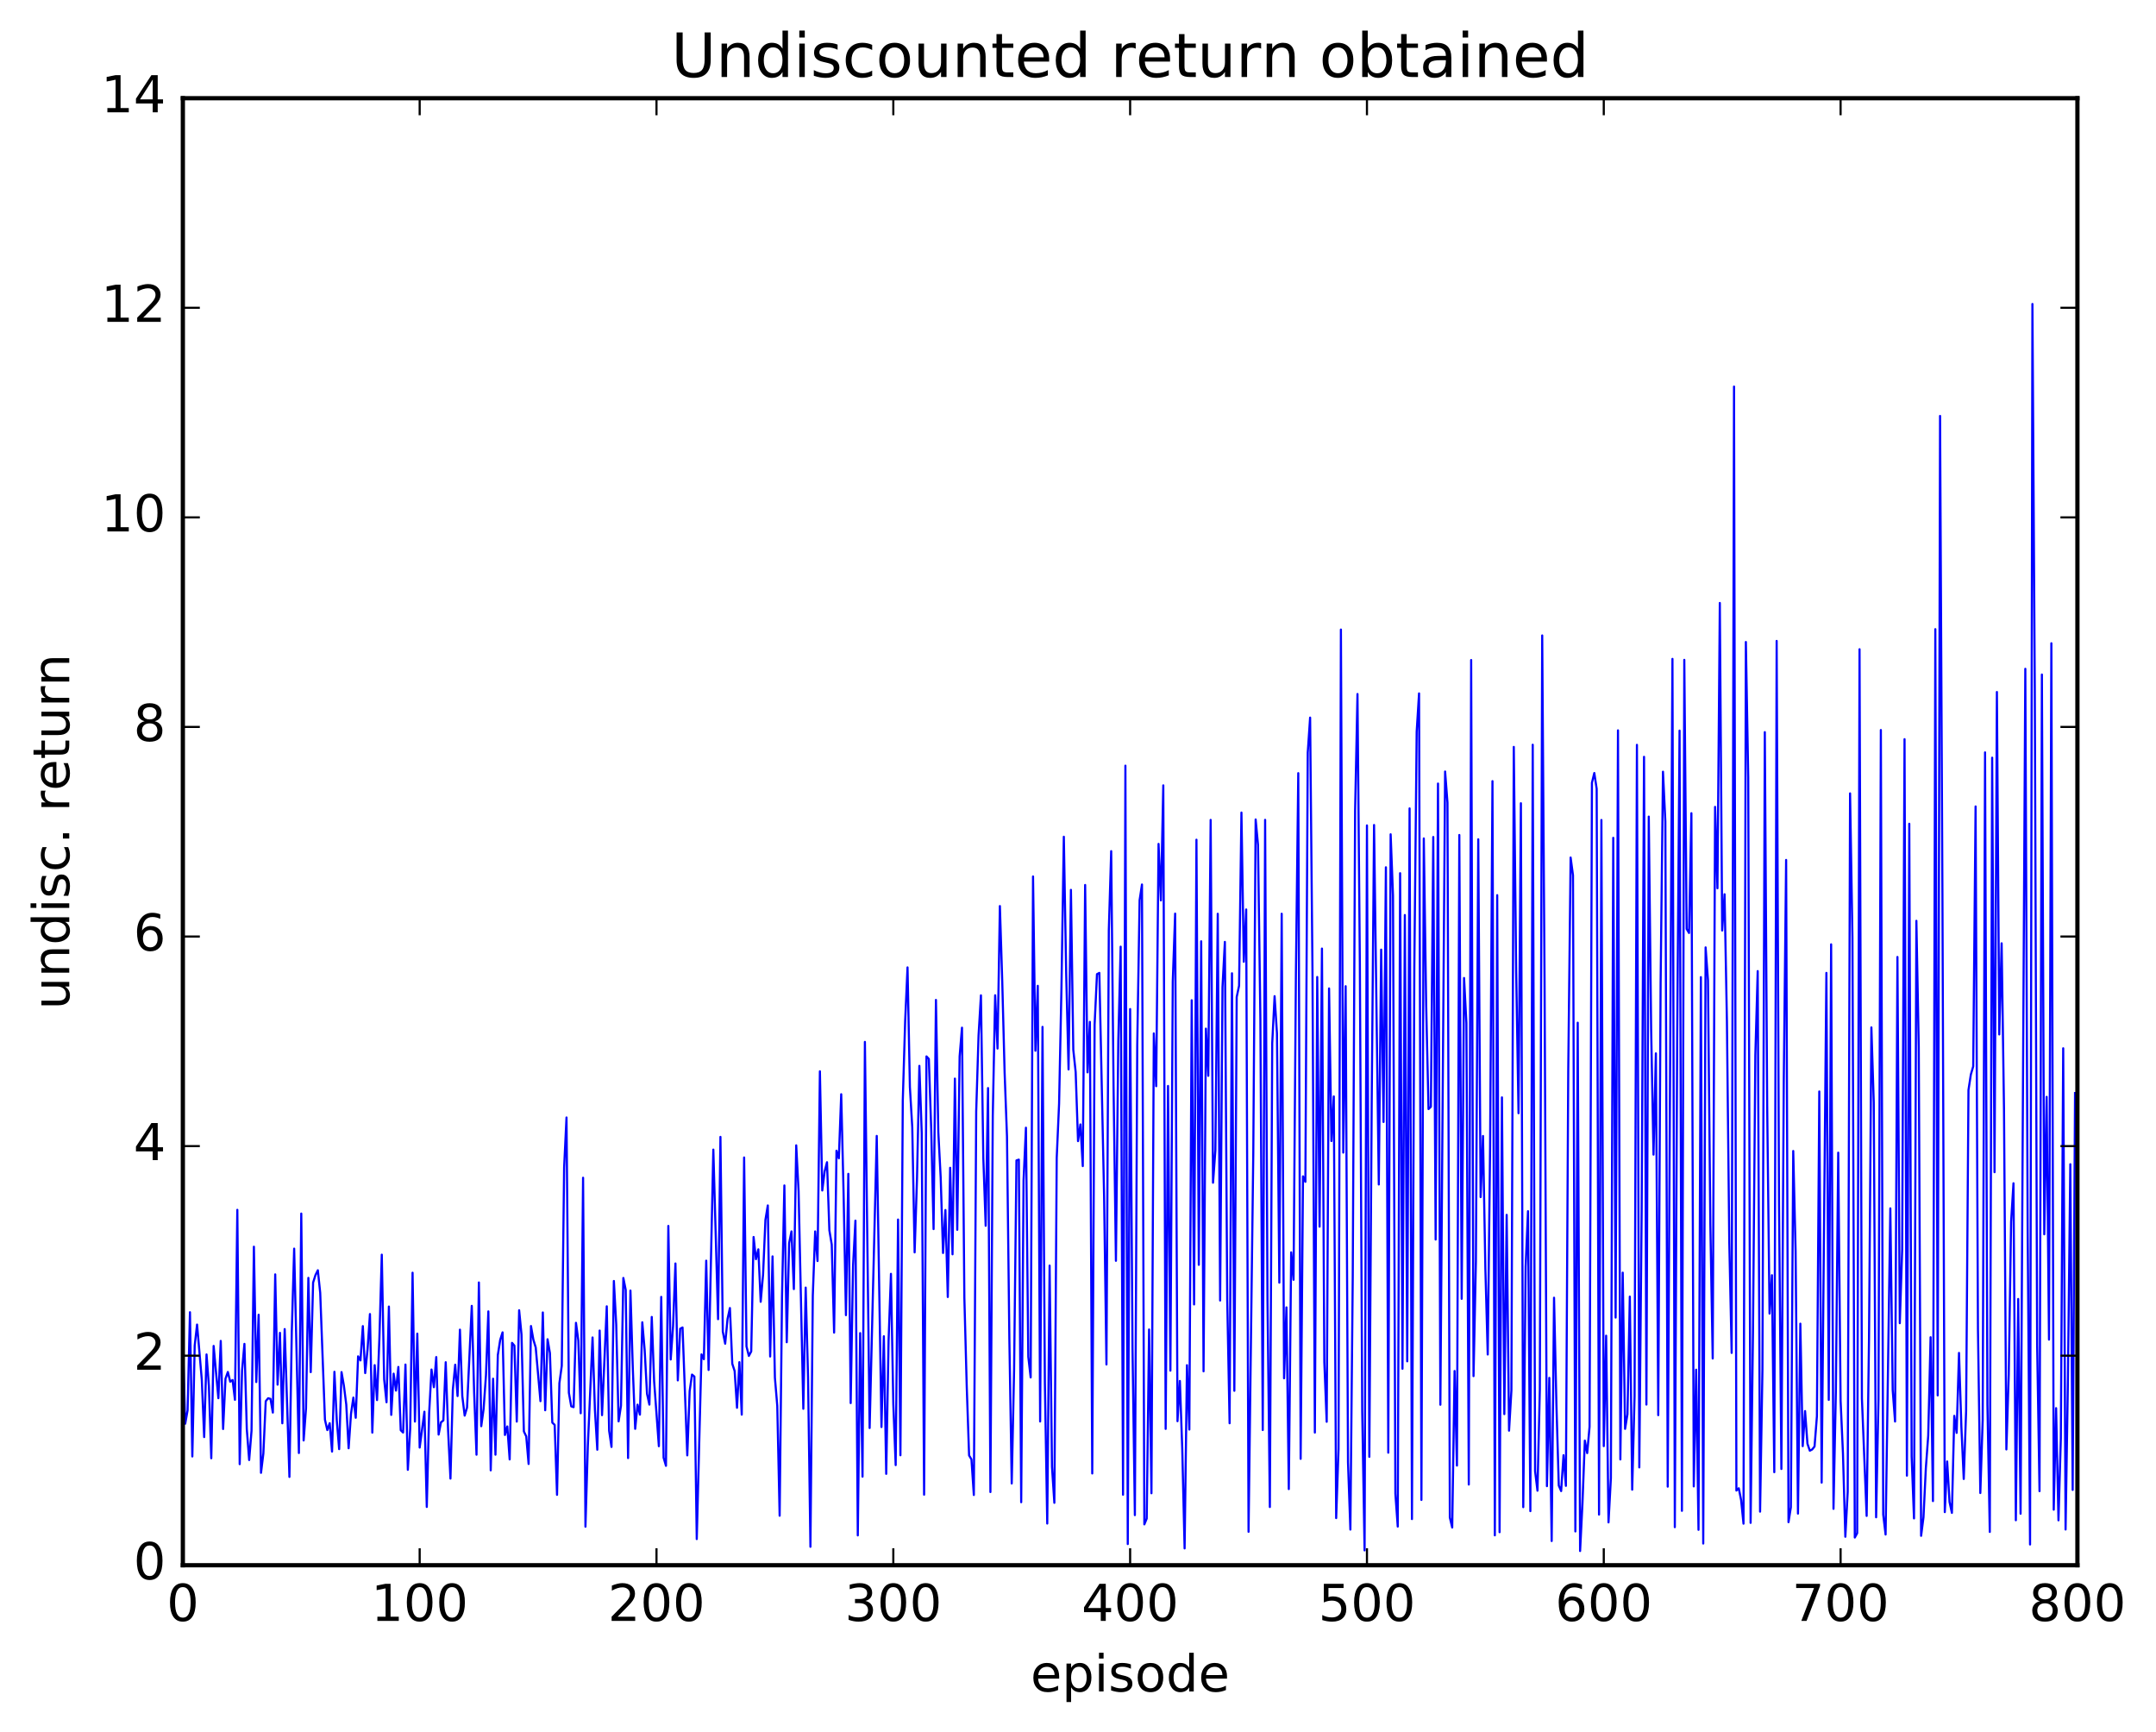 <?xml version="1.0" encoding="utf-8" standalone="no"?>
<!DOCTYPE svg PUBLIC "-//W3C//DTD SVG 1.1//EN"
  "http://www.w3.org/Graphics/SVG/1.1/DTD/svg11.dtd">
<!-- Created with matplotlib (http://matplotlib.org/) -->
<svg height="408pt" version="1.1" viewBox="0 0 508 408" width="508pt" xmlns="http://www.w3.org/2000/svg" xmlns:xlink="http://www.w3.org/1999/xlink">
 <defs>
  <style type="text/css">
*{stroke-linecap:butt;stroke-linejoin:round;stroke-miterlimit:100000;}
  </style>
 </defs>
 <g id="figure_1">
  <g id="patch_1">
   <path d="M 0 408.169 
L 508.136 408.169 
L 508.136 0 
L 0 0 
z
" style="fill:#ffffff;"/>
  </g>
  <g id="axes_1">
   <g id="patch_2">
    <path d="M 43.084 368.742 
L 489.484 368.742 
L 489.484 23.142 
L 43.084 23.142 
z
" style="fill:#ffffff;"/>
   </g>
   <g id="line2d_1">
    <path clip-path="url(#p69b195903f)" d="M 43.084 316.401 
L 43.642 335.401 
L 44.2 332.239 
L 44.758 309.137 
L 45.316 343.113 
L 45.874 317 
L 46.432 312.041 
L 47.548 325.033 
L 48.106 338.543 
L 48.664 319.08 
L 49.222 326.545 
L 49.78 343.537 
L 50.338 317.077 
L 51.454 329.384 
L 52.012 315.896 
L 52.57 336.642 
L 53.128 324.8 
L 53.686 323.21 
L 54.244 325.494 
L 54.802 325.111 
L 55.36 329.766 
L 55.918 285.014 
L 56.476 344.928 
L 57.034 322.879 
L 57.592 316.592 
L 58.15 336.674 
L 58.708 343.955 
L 59.266 337.05 
L 59.824 293.698 
L 60.382 325.579 
L 60.94 309.73 
L 61.498 346.969 
L 62.056 342.405 
L 62.614 330.093 
L 63.172 329.404 
L 63.73 329.542 
L 64.288 332.775 
L 64.846 300.219 
L 65.404 326.197 
L 65.962 313.993 
L 66.52 335.298 
L 67.078 313.104 
L 68.194 347.934 
L 68.752 313.65 
L 69.31 294.156 
L 70.426 342.301 
L 70.984 285.892 
L 71.542 339.339 
L 72.1 331.808 
L 72.658 301.044 
L 73.216 323.247 
L 73.774 302.15 
L 74.332 300.381 
L 74.89 299.248 
L 75.448 304.568 
L 76.564 334.452 
L 77.122 336.898 
L 77.68 335.282 
L 78.238 341.963 
L 78.796 323.169 
L 79.354 334.656 
L 79.912 341.386 
L 80.47 323.238 
L 81.028 326.445 
L 81.586 330.872 
L 82.144 341.181 
L 82.702 333.076 
L 83.26 329.243 
L 83.818 333.997 
L 84.376 319.524 
L 84.934 320.487 
L 85.492 312.405 
L 86.05 323.472 
L 86.608 317.852 
L 87.166 309.565 
L 87.724 337.498 
L 88.282 321.6 
L 88.84 329.827 
L 89.398 315.125 
L 89.956 295.576 
L 90.514 324.938 
L 91.072 330.347 
L 91.63 307.799 
L 92.188 333.318 
L 92.746 323.603 
L 93.304 327.599 
L 93.862 322.026 
L 94.42 336.935 
L 94.978 337.477 
L 95.536 321.463 
L 96.094 346.264 
L 96.652 336.584 
L 97.21 299.828 
L 97.768 334.894 
L 98.326 314.183 
L 98.884 341.018 
L 100 332.568 
L 100.558 355.005 
L 101.116 332.876 
L 101.674 322.634 
L 102.232 326.797 
L 102.79 319.697 
L 103.348 337.958 
L 103.906 335.065 
L 104.464 334.63 
L 105.022 320.912 
L 105.58 336.925 
L 106.138 348.326 
L 106.696 327.429 
L 107.254 321.503 
L 107.812 328.881 
L 108.37 313.241 
L 108.928 328.902 
L 109.486 333.49 
L 110.044 331.598 
L 111.16 307.638 
L 111.718 328.012 
L 112.276 342.698 
L 112.834 302.121 
L 113.392 335.984 
L 113.95 331.893 
L 114.508 323.94 
L 115.066 308.938 
L 115.624 346.386 
L 116.182 324.802 
L 116.74 342.695 
L 117.298 319.233 
L 117.856 315.656 
L 118.414 313.877 
L 118.972 338.049 
L 119.53 336.042 
L 120.088 343.811 
L 120.646 316.356 
L 121.204 317.005 
L 121.762 334.9 
L 122.32 308.667 
L 122.878 314.385 
L 123.436 337.212 
L 123.994 338.386 
L 124.552 344.885 
L 125.11 312.386 
L 125.668 315.567 
L 126.226 317.444 
L 127.342 330.084 
L 127.9 309.192 
L 128.458 332.228 
L 129.016 315.503 
L 129.574 318.764 
L 130.132 335.13 
L 130.69 335.673 
L 131.248 352.154 
L 131.806 325.847 
L 132.364 321.757 
L 132.922 274.999 
L 133.48 263.261 
L 134.038 328.105 
L 134.596 331.303 
L 135.154 331.502 
L 135.712 311.632 
L 136.27 315.807 
L 136.828 332.935 
L 137.386 277.451 
L 137.944 359.659 
L 138.502 340.76 
L 139.618 315.081 
L 140.176 332.17 
L 140.734 341.524 
L 141.292 313.448 
L 141.85 333.383 
L 142.966 307.744 
L 143.524 337.044 
L 144.082 340.872 
L 144.64 301.775 
L 145.198 312.028 
L 145.756 334.851 
L 146.314 331.164 
L 146.872 301.064 
L 147.43 303.871 
L 147.988 343.491 
L 148.546 304.033 
L 149.104 322.416 
L 149.662 336.606 
L 150.22 330.908 
L 150.778 333.263 
L 151.336 311.51 
L 151.894 318.01 
L 152.452 328.341 
L 153.01 330.899 
L 153.568 310.245 
L 154.126 325.387 
L 155.242 340.699 
L 155.8 305.524 
L 156.358 343.399 
L 156.916 345.316 
L 157.474 288.805 
L 158.032 320.268 
L 158.59 312.387 
L 159.148 297.651 
L 159.706 325.192 
L 160.264 313.028 
L 160.822 312.729 
L 161.938 342.856 
L 162.496 327.73 
L 163.054 323.823 
L 163.612 324.286 
L 164.17 362.573 
L 165.286 319.066 
L 165.844 320.196 
L 166.402 296.993 
L 166.96 322.733 
L 168.076 270.826 
L 169.192 310.773 
L 169.75 267.829 
L 170.308 313.702 
L 170.866 316.548 
L 171.424 310.721 
L 171.982 308.147 
L 172.54 321.274 
L 173.098 322.99 
L 173.656 331.645 
L 174.214 320.898 
L 174.772 333.264 
L 175.33 272.681 
L 175.888 317.183 
L 176.446 319.424 
L 177.004 318.376 
L 177.562 291.413 
L 178.12 296.637 
L 178.678 294.32 
L 179.236 306.677 
L 179.794 300.248 
L 180.352 287.367 
L 180.91 283.979 
L 181.468 319.566 
L 182.026 295.979 
L 182.584 324.558 
L 183.142 331.194 
L 183.7 357.075 
L 184.258 305.571 
L 184.816 279.271 
L 185.374 316.201 
L 185.932 292.892 
L 186.49 290.096 
L 187.048 303.679 
L 187.606 269.819 
L 188.164 280.609 
L 189.28 331.884 
L 189.838 303.333 
L 190.396 324.478 
L 190.954 364.389 
L 191.512 305.25 
L 192.07 290.098 
L 192.628 297.071 
L 193.186 252.38 
L 193.744 280.454 
L 194.302 275.966 
L 194.86 273.795 
L 195.418 289.835 
L 195.976 293.202 
L 196.534 313.936 
L 197.092 271.082 
L 197.65 272.88 
L 198.208 257.778 
L 198.766 281.145 
L 199.324 309.826 
L 199.882 276.536 
L 200.44 330.54 
L 200.998 298.21 
L 201.556 287.564 
L 202.114 361.707 
L 202.672 314.057 
L 203.23 347.87 
L 203.788 245.451 
L 204.904 336.412 
L 206.578 267.601 
L 207.694 336.179 
L 208.252 314.796 
L 208.81 347.208 
L 209.368 315.81 
L 209.926 300.091 
L 210.484 330.79 
L 211.042 345.15 
L 211.6 287.299 
L 212.158 342.829 
L 212.716 259.222 
L 213.274 240.55 
L 213.832 227.901 
L 214.39 256.078 
L 214.948 265.574 
L 215.506 295.039 
L 216.064 277.736 
L 216.622 251.098 
L 217.18 266.975 
L 217.738 352.119 
L 218.296 248.868 
L 218.854 249.466 
L 219.412 265.878 
L 219.97 289.547 
L 220.528 235.564 
L 221.086 266.7 
L 221.644 277.377 
L 222.202 295.179 
L 222.76 285.056 
L 223.318 305.548 
L 223.876 275.112 
L 224.434 295.488 
L 224.992 254.101 
L 225.55 289.714 
L 226.108 248.869 
L 226.666 242.101 
L 227.224 305.731 
L 227.782 326.558 
L 228.34 342.871 
L 228.898 343.806 
L 229.456 352.189 
L 230.014 261.85 
L 230.572 243.882 
L 231.13 234.483 
L 231.688 272.681 
L 232.246 288.769 
L 232.804 256.327 
L 233.362 351.494 
L 233.92 262.841 
L 234.478 234.465 
L 235.036 247.017 
L 235.594 213.45 
L 236.152 231.202 
L 236.71 252.677 
L 237.268 267.742 
L 237.826 315.326 
L 238.384 349.481 
L 238.942 322.726 
L 239.5 273.373 
L 240.058 273.184 
L 240.616 353.892 
L 241.174 278.066 
L 241.732 265.663 
L 242.29 319.621 
L 242.848 324.495 
L 243.406 206.479 
L 243.964 247.531 
L 244.522 232.241 
L 245.08 334.875 
L 245.638 241.914 
L 246.196 325.87 
L 246.754 358.914 
L 247.312 298.151 
L 247.87 345.521 
L 248.428 354.034 
L 248.986 272.772 
L 249.544 259.989 
L 250.102 232.732 
L 250.66 197.121 
L 251.218 229.378 
L 251.776 251.933 
L 252.334 209.634 
L 252.892 247.311 
L 253.45 252.557 
L 254.008 268.827 
L 254.566 264.897 
L 255.124 274.707 
L 255.682 208.483 
L 256.24 252.624 
L 256.798 240.732 
L 257.356 347.119 
L 257.914 241.364 
L 258.472 229.495 
L 259.03 229.196 
L 260.146 281.592 
L 260.704 321.443 
L 261.262 219.151 
L 261.82 200.513 
L 262.378 256.176 
L 262.936 297.019 
L 263.494 245.234 
L 264.052 223.017 
L 264.61 352.129 
L 265.168 180.374 
L 265.726 363.748 
L 266.284 237.715 
L 266.842 317.514 
L 267.4 356.933 
L 267.958 246.231 
L 268.516 212.071 
L 269.074 208.371 
L 269.632 359.111 
L 270.19 357.74 
L 270.748 313.204 
L 271.306 351.779 
L 271.864 243.453 
L 272.422 255.885 
L 272.98 198.805 
L 273.538 212.12 
L 274.096 185.017 
L 274.654 336.62 
L 275.212 255.832 
L 275.77 322.894 
L 276.328 231.219 
L 276.886 215.225 
L 277.444 334.807 
L 278.002 325.328 
L 278.56 341.198 
L 279.118 364.774 
L 279.676 321.608 
L 280.234 336.774 
L 280.792 235.639 
L 281.35 307.3 
L 281.908 197.82 
L 282.466 297.97 
L 283.024 221.752 
L 283.582 323.057 
L 284.14 242.325 
L 284.698 253.441 
L 285.256 193.155 
L 285.814 278.623 
L 286.372 271.002 
L 286.93 215.27 
L 287.488 306.375 
L 288.046 232.552 
L 288.604 221.895 
L 289.162 306.284 
L 289.72 335.289 
L 290.278 229.289 
L 290.836 327.643 
L 291.394 234.886 
L 291.952 232.213 
L 292.51 191.425 
L 293.068 226.571 
L 293.626 214.252 
L 294.184 360.856 
L 295.3 271.821 
L 295.858 193.054 
L 296.416 199.054 
L 296.974 240.033 
L 297.532 336.882 
L 298.09 193.141 
L 298.648 306.212 
L 299.206 355.021 
L 299.764 245.736 
L 300.322 234.676 
L 300.88 243.448 
L 301.438 302.163 
L 301.996 215.259 
L 302.554 324.7 
L 303.112 307.995 
L 303.67 350.798 
L 304.228 295.029 
L 304.786 301.49 
L 305.344 229.3 
L 305.902 182.141 
L 306.46 343.674 
L 307.018 277.124 
L 307.576 278.41 
L 308.134 177.289 
L 308.692 169.054 
L 309.25 228.865 
L 309.808 337.484 
L 310.366 230.161 
L 310.924 288.972 
L 311.482 223.463 
L 312.04 320.883 
L 312.598 334.941 
L 313.156 232.857 
L 313.714 268.802 
L 314.272 258.295 
L 314.83 357.63 
L 315.388 341.351 
L 315.946 148.311 
L 316.504 271.531 
L 317.062 232.333 
L 317.62 344.473 
L 318.178 360.336 
L 318.736 300.675 
L 319.294 190.926 
L 319.852 163.497 
L 320.41 226.698 
L 320.968 332.451 
L 321.526 365.238 
L 322.084 194.452 
L 322.642 343.201 
L 323.2 260.136 
L 323.758 194.352 
L 324.874 279.039 
L 325.432 223.718 
L 325.99 264.314 
L 326.548 204.317 
L 327.106 342.222 
L 327.664 196.544 
L 328.222 210.988 
L 328.78 351.872 
L 329.338 359.63 
L 329.896 205.708 
L 330.454 322.447 
L 331.012 215.561 
L 331.57 320.7 
L 332.128 190.444 
L 332.686 357.86 
L 333.244 227.856 
L 333.802 172.331 
L 334.36 163.356 
L 334.918 353.352 
L 335.476 197.523 
L 336.034 236.623 
L 336.592 261.274 
L 337.15 260.731 
L 337.708 197.178 
L 338.266 292.01 
L 338.824 184.59 
L 339.382 330.929 
L 340.498 181.756 
L 341.056 189.1 
L 341.614 357.507 
L 342.172 359.858 
L 342.73 322.978 
L 343.288 345.26 
L 343.846 196.709 
L 344.404 305.972 
L 344.962 230.398 
L 345.52 241.024 
L 346.078 349.726 
L 346.636 155.492 
L 347.194 324.187 
L 347.752 297.187 
L 348.31 197.727 
L 348.868 282.01 
L 349.426 267.615 
L 349.984 298.864 
L 350.542 319.091 
L 351.1 270.126 
L 351.658 184.023 
L 352.216 361.696 
L 352.774 210.881 
L 353.332 360.953 
L 353.89 258.523 
L 354.448 333.138 
L 355.006 286.198 
L 355.564 337.035 
L 356.122 327.509 
L 356.68 175.957 
L 357.238 228.61 
L 357.796 262.251 
L 358.354 189.231 
L 358.912 355.055 
L 359.47 298.442 
L 360.028 285.331 
L 360.586 355.991 
L 361.144 175.443 
L 361.702 346.57 
L 362.26 351.18 
L 362.818 327.352 
L 363.376 149.7 
L 363.934 231.353 
L 364.492 350.108 
L 365.05 324.599 
L 365.608 363.035 
L 366.166 305.717 
L 366.724 330.725 
L 367.282 349.96 
L 367.84 351.269 
L 368.398 342.82 
L 368.956 350.037 
L 369.514 252.077 
L 370.072 202.016 
L 370.63 206.188 
L 371.188 360.776 
L 371.746 240.931 
L 372.304 365.387 
L 372.862 354.165 
L 373.42 339.373 
L 373.978 342.325 
L 374.536 336.098 
L 375.094 184.406 
L 375.652 182.107 
L 376.21 185.814 
L 376.768 356.809 
L 377.326 193.173 
L 377.884 340.677 
L 378.442 314.666 
L 379 358.645 
L 379.558 348.23 
L 380.116 197.376 
L 380.674 310.391 
L 381.232 172.056 
L 381.79 343.816 
L 382.348 299.811 
L 382.906 336.612 
L 383.464 333.172 
L 384.022 305.458 
L 384.58 350.939 
L 385.138 328.931 
L 385.696 175.47 
L 386.254 345.693 
L 386.812 285.134 
L 387.37 178.291 
L 387.928 330.889 
L 388.486 192.377 
L 389.044 242.377 
L 389.602 272.004 
L 390.16 248.155 
L 390.718 333.381 
L 391.276 231.679 
L 391.834 181.8 
L 392.392 193.554 
L 392.95 350.223 
L 394.066 155.22 
L 394.624 359.768 
L 395.182 244.302 
L 395.74 172.121 
L 396.298 355.92 
L 396.856 155.448 
L 397.414 218.836 
L 397.972 219.792 
L 398.53 191.577 
L 399.088 350.166 
L 399.646 322.671 
L 400.204 360.396 
L 400.762 230.194 
L 401.32 363.626 
L 401.878 223.19 
L 402.436 230.941 
L 402.994 288.381 
L 403.552 320.036 
L 404.11 190.086 
L 404.668 209.262 
L 405.226 142.049 
L 405.784 219.205 
L 406.342 210.67 
L 406.9 240.614 
L 407.458 292.602 
L 408.016 318.718 
L 408.574 91.062 
L 409.132 351.14 
L 409.69 350.605 
L 410.248 353.416 
L 410.806 358.949 
L 411.364 151.242 
L 411.922 183.198 
L 412.48 358.756 
L 413.038 313.907 
L 413.596 248.587 
L 414.154 228.77 
L 414.712 356.111 
L 415.27 322.67 
L 415.828 172.478 
L 416.386 260.53 
L 416.944 309.454 
L 417.502 300.414 
L 418.06 346.823 
L 418.618 150.99 
L 419.176 283.607 
L 419.734 346.06 
L 420.292 254.829 
L 420.85 202.586 
L 421.408 358.594 
L 421.966 355.067 
L 422.524 271.153 
L 423.082 294.719 
L 423.64 356.573 
L 424.198 311.833 
L 424.756 340.684 
L 425.314 332.418 
L 425.872 340.103 
L 426.43 341.753 
L 426.988 341.464 
L 427.546 340.763 
L 428.104 333.637 
L 428.662 257.131 
L 429.22 349.275 
L 430.336 229.199 
L 430.894 329.778 
L 431.452 222.468 
L 432.01 355.455 
L 432.568 327.811 
L 433.126 271.543 
L 433.684 329.984 
L 434.242 342.43 
L 434.8 362.026 
L 435.358 351.432 
L 435.916 186.906 
L 436.474 220.88 
L 437.032 362.211 
L 437.59 361.187 
L 438.148 152.951 
L 438.706 329.413 
L 439.822 357.118 
L 440.38 315.341 
L 440.938 242.039 
L 441.496 259.7 
L 442.054 357.442 
L 442.612 329.662 
L 443.17 171.977 
L 443.728 356.81 
L 444.286 361.503 
L 445.402 284.667 
L 445.96 327.468 
L 446.518 334.883 
L 447.076 225.444 
L 447.634 311.717 
L 448.192 294.359 
L 448.75 174.139 
L 449.308 347.631 
L 449.866 194.061 
L 450.424 343.096 
L 450.982 357.706 
L 451.54 216.93 
L 452.098 246.617 
L 452.656 361.807 
L 453.214 357.44 
L 453.772 345.867 
L 454.33 338.235 
L 454.888 315.026 
L 455.446 353.626 
L 456.004 148.221 
L 456.562 328.729 
L 457.12 97.986 
L 457.678 210.657 
L 458.236 356.223 
L 458.794 344.292 
L 459.352 353.824 
L 459.91 356.402 
L 460.468 333.547 
L 461.026 337.558 
L 461.584 318.722 
L 462.142 336.107 
L 462.7 348.413 
L 463.258 332.412 
L 463.816 256.781 
L 464.374 253.142 
L 464.932 251.22 
L 465.49 189.986 
L 466.048 313.103 
L 466.606 351.726 
L 467.164 334.564 
L 467.722 177.249 
L 468.28 330.881 
L 468.838 360.889 
L 469.396 178.496 
L 469.954 276.148 
L 470.512 163.022 
L 471.07 243.695 
L 471.628 222.224 
L 472.186 261.379 
L 472.744 341.458 
L 473.302 323.831 
L 473.86 287.815 
L 474.418 278.755 
L 474.976 358.139 
L 475.534 306.013 
L 476.092 356.606 
L 477.208 157.558 
L 477.766 290.211 
L 478.324 363.851 
L 478.882 71.612 
L 479.44 162.106 
L 479.998 316.872 
L 480.556 351.291 
L 481.114 158.907 
L 481.672 290.775 
L 482.23 258.399 
L 482.788 315.583 
L 483.346 151.537 
L 483.904 355.653 
L 484.462 331.733 
L 485.02 358.158 
L 485.578 338.815 
L 486.136 246.955 
L 486.694 360.32 
L 487.252 324.696 
L 487.81 274.268 
L 488.368 350.991 
L 488.926 257.505 
L 488.926 257.505 
" style="fill:none;stroke:#0000ff;stroke-linecap:square;stroke-width:0.5;"/>
   </g>
   <g id="patch_3">
    <path d="M 43.084 368.742 
L 43.084 23.142 
" style="fill:none;stroke:#000000;stroke-linecap:square;stroke-linejoin:miter;"/>
   </g>
   <g id="patch_4">
    <path d="M 489.484 368.742 
L 489.484 23.142 
" style="fill:none;stroke:#000000;stroke-linecap:square;stroke-linejoin:miter;"/>
   </g>
   <g id="patch_5">
    <path d="M 43.084 368.742 
L 489.484 368.742 
" style="fill:none;stroke:#000000;stroke-linecap:square;stroke-linejoin:miter;"/>
   </g>
   <g id="patch_6">
    <path d="M 43.084 23.142 
L 489.484 23.142 
" style="fill:none;stroke:#000000;stroke-linecap:square;stroke-linejoin:miter;"/>
   </g>
   <g id="matplotlib.axis_1">
    <g id="xtick_1">
     <g id="line2d_2">
      <defs>
       <path d="M 0 0 
L 0 -4 
" id="md9a7468629" style="stroke:#000000;stroke-width:0.5;"/>
      </defs>
      <g>
       <use style="stroke:#000000;stroke-width:0.5;" x="43.084" xlink:href="#md9a7468629" y="368.742"/>
      </g>
     </g>
     <g id="line2d_3">
      <defs>
       <path d="M 0 0 
L 0 4 
" id="meeb2de3b0f" style="stroke:#000000;stroke-width:0.5;"/>
      </defs>
      <g>
       <use style="stroke:#000000;stroke-width:0.5;" x="43.084" xlink:href="#meeb2de3b0f" y="23.142"/>
      </g>
     </g>
     <g id="text_1">
      <!-- 0 -->
      <defs>
       <path d="M 31.781 66.406 
Q 24.172 66.406 20.328 58.906 
Q 16.5 51.422 16.5 36.375 
Q 16.5 21.391 20.328 13.891 
Q 24.172 6.391 31.781 6.391 
Q 39.453 6.391 43.281 13.891 
Q 47.125 21.391 47.125 36.375 
Q 47.125 51.422 43.281 58.906 
Q 39.453 66.406 31.781 66.406 
M 31.781 74.219 
Q 44.047 74.219 50.516 64.516 
Q 56.984 54.828 56.984 36.375 
Q 56.984 17.969 50.516 8.266 
Q 44.047 -1.422 31.781 -1.422 
Q 19.531 -1.422 13.062 8.266 
Q 6.594 17.969 6.594 36.375 
Q 6.594 54.828 13.062 64.516 
Q 19.531 74.219 31.781 74.219 
" id="BitstreamVeraSans-Roman-30"/>
      </defs>
      <g transform="translate(39.266 381.86)scale(0.12 -0.12)">
       <use xlink:href="#BitstreamVeraSans-Roman-30"/>
      </g>
     </g>
    </g>
    <g id="xtick_2">
     <g id="line2d_4">
      <g>
       <use style="stroke:#000000;stroke-width:0.5;" x="98.884" xlink:href="#md9a7468629" y="368.742"/>
      </g>
     </g>
     <g id="line2d_5">
      <g>
       <use style="stroke:#000000;stroke-width:0.5;" x="98.884" xlink:href="#meeb2de3b0f" y="23.142"/>
      </g>
     </g>
     <g id="text_2">
      <!-- 100 -->
      <defs>
       <path d="M 12.406 8.297 
L 28.516 8.297 
L 28.516 63.922 
L 10.984 60.406 
L 10.984 69.391 
L 28.422 72.906 
L 38.281 72.906 
L 38.281 8.297 
L 54.391 8.297 
L 54.391 0 
L 12.406 0 
z
" id="BitstreamVeraSans-Roman-31"/>
      </defs>
      <g transform="translate(87.431 381.86)scale(0.12 -0.12)">
       <use xlink:href="#BitstreamVeraSans-Roman-31"/>
       <use x="63.623" xlink:href="#BitstreamVeraSans-Roman-30"/>
       <use x="127.246" xlink:href="#BitstreamVeraSans-Roman-30"/>
      </g>
     </g>
    </g>
    <g id="xtick_3">
     <g id="line2d_6">
      <g>
       <use style="stroke:#000000;stroke-width:0.5;" x="154.684" xlink:href="#md9a7468629" y="368.742"/>
      </g>
     </g>
     <g id="line2d_7">
      <g>
       <use style="stroke:#000000;stroke-width:0.5;" x="154.684" xlink:href="#meeb2de3b0f" y="23.142"/>
      </g>
     </g>
     <g id="text_3">
      <!-- 200 -->
      <defs>
       <path d="M 19.188 8.297 
L 53.609 8.297 
L 53.609 0 
L 7.328 0 
L 7.328 8.297 
Q 12.938 14.109 22.625 23.891 
Q 32.328 33.688 34.812 36.531 
Q 39.547 41.844 41.422 45.531 
Q 43.312 49.219 43.312 52.781 
Q 43.312 58.594 39.234 62.25 
Q 35.156 65.922 28.609 65.922 
Q 23.969 65.922 18.812 64.312 
Q 13.672 62.703 7.812 59.422 
L 7.812 69.391 
Q 13.766 71.781 18.938 73 
Q 24.125 74.219 28.422 74.219 
Q 39.75 74.219 46.484 68.547 
Q 53.219 62.891 53.219 53.422 
Q 53.219 48.922 51.531 44.891 
Q 49.859 40.875 45.406 35.406 
Q 44.188 33.984 37.641 27.219 
Q 31.109 20.453 19.188 8.297 
" id="BitstreamVeraSans-Roman-32"/>
      </defs>
      <g transform="translate(143.231 381.86)scale(0.12 -0.12)">
       <use xlink:href="#BitstreamVeraSans-Roman-32"/>
       <use x="63.623" xlink:href="#BitstreamVeraSans-Roman-30"/>
       <use x="127.246" xlink:href="#BitstreamVeraSans-Roman-30"/>
      </g>
     </g>
    </g>
    <g id="xtick_4">
     <g id="line2d_8">
      <g>
       <use style="stroke:#000000;stroke-width:0.5;" x="210.484" xlink:href="#md9a7468629" y="368.742"/>
      </g>
     </g>
     <g id="line2d_9">
      <g>
       <use style="stroke:#000000;stroke-width:0.5;" x="210.484" xlink:href="#meeb2de3b0f" y="23.142"/>
      </g>
     </g>
     <g id="text_4">
      <!-- 300 -->
      <defs>
       <path d="M 40.578 39.312 
Q 47.656 37.797 51.625 33 
Q 55.609 28.219 55.609 21.188 
Q 55.609 10.406 48.188 4.484 
Q 40.766 -1.422 27.094 -1.422 
Q 22.516 -1.422 17.656 -0.516 
Q 12.797 0.391 7.625 2.203 
L 7.625 11.719 
Q 11.719 9.328 16.594 8.109 
Q 21.484 6.891 26.812 6.891 
Q 36.078 6.891 40.938 10.547 
Q 45.797 14.203 45.797 21.188 
Q 45.797 27.641 41.281 31.266 
Q 36.766 34.906 28.719 34.906 
L 20.219 34.906 
L 20.219 43.016 
L 29.109 43.016 
Q 36.375 43.016 40.234 45.922 
Q 44.094 48.828 44.094 54.297 
Q 44.094 59.906 40.109 62.906 
Q 36.141 65.922 28.719 65.922 
Q 24.656 65.922 20.016 65.031 
Q 15.375 64.156 9.812 62.312 
L 9.812 71.094 
Q 15.438 72.656 20.344 73.438 
Q 25.25 74.219 29.594 74.219 
Q 40.828 74.219 47.359 69.109 
Q 53.906 64.016 53.906 55.328 
Q 53.906 49.266 50.438 45.094 
Q 46.969 40.922 40.578 39.312 
" id="BitstreamVeraSans-Roman-33"/>
      </defs>
      <g transform="translate(199.031 381.86)scale(0.12 -0.12)">
       <use xlink:href="#BitstreamVeraSans-Roman-33"/>
       <use x="63.623" xlink:href="#BitstreamVeraSans-Roman-30"/>
       <use x="127.246" xlink:href="#BitstreamVeraSans-Roman-30"/>
      </g>
     </g>
    </g>
    <g id="xtick_5">
     <g id="line2d_10">
      <g>
       <use style="stroke:#000000;stroke-width:0.5;" x="266.284" xlink:href="#md9a7468629" y="368.742"/>
      </g>
     </g>
     <g id="line2d_11">
      <g>
       <use style="stroke:#000000;stroke-width:0.5;" x="266.284" xlink:href="#meeb2de3b0f" y="23.142"/>
      </g>
     </g>
     <g id="text_5">
      <!-- 400 -->
      <defs>
       <path d="M 37.797 64.312 
L 12.891 25.391 
L 37.797 25.391 
z
M 35.203 72.906 
L 47.609 72.906 
L 47.609 25.391 
L 58.016 25.391 
L 58.016 17.188 
L 47.609 17.188 
L 47.609 0 
L 37.797 0 
L 37.797 17.188 
L 4.891 17.188 
L 4.891 26.703 
z
" id="BitstreamVeraSans-Roman-34"/>
      </defs>
      <g transform="translate(254.831 381.86)scale(0.12 -0.12)">
       <use xlink:href="#BitstreamVeraSans-Roman-34"/>
       <use x="63.623" xlink:href="#BitstreamVeraSans-Roman-30"/>
       <use x="127.246" xlink:href="#BitstreamVeraSans-Roman-30"/>
      </g>
     </g>
    </g>
    <g id="xtick_6">
     <g id="line2d_12">
      <g>
       <use style="stroke:#000000;stroke-width:0.5;" x="322.084" xlink:href="#md9a7468629" y="368.742"/>
      </g>
     </g>
     <g id="line2d_13">
      <g>
       <use style="stroke:#000000;stroke-width:0.5;" x="322.084" xlink:href="#meeb2de3b0f" y="23.142"/>
      </g>
     </g>
     <g id="text_6">
      <!-- 500 -->
      <defs>
       <path d="M 10.797 72.906 
L 49.516 72.906 
L 49.516 64.594 
L 19.828 64.594 
L 19.828 46.734 
Q 21.969 47.469 24.109 47.828 
Q 26.266 48.188 28.422 48.188 
Q 40.625 48.188 47.75 41.5 
Q 54.891 34.812 54.891 23.391 
Q 54.891 11.625 47.562 5.094 
Q 40.234 -1.422 26.906 -1.422 
Q 22.312 -1.422 17.547 -0.641 
Q 12.797 0.141 7.719 1.703 
L 7.719 11.625 
Q 12.109 9.234 16.797 8.062 
Q 21.484 6.891 26.703 6.891 
Q 35.156 6.891 40.078 11.328 
Q 45.016 15.766 45.016 23.391 
Q 45.016 31 40.078 35.438 
Q 35.156 39.891 26.703 39.891 
Q 22.75 39.891 18.812 39.016 
Q 14.891 38.141 10.797 36.281 
z
" id="BitstreamVeraSans-Roman-35"/>
      </defs>
      <g transform="translate(310.631 381.86)scale(0.12 -0.12)">
       <use xlink:href="#BitstreamVeraSans-Roman-35"/>
       <use x="63.623" xlink:href="#BitstreamVeraSans-Roman-30"/>
       <use x="127.246" xlink:href="#BitstreamVeraSans-Roman-30"/>
      </g>
     </g>
    </g>
    <g id="xtick_7">
     <g id="line2d_14">
      <g>
       <use style="stroke:#000000;stroke-width:0.5;" x="377.884" xlink:href="#md9a7468629" y="368.742"/>
      </g>
     </g>
     <g id="line2d_15">
      <g>
       <use style="stroke:#000000;stroke-width:0.5;" x="377.884" xlink:href="#meeb2de3b0f" y="23.142"/>
      </g>
     </g>
     <g id="text_7">
      <!-- 600 -->
      <defs>
       <path d="M 33.016 40.375 
Q 26.375 40.375 22.484 35.828 
Q 18.609 31.297 18.609 23.391 
Q 18.609 15.531 22.484 10.953 
Q 26.375 6.391 33.016 6.391 
Q 39.656 6.391 43.531 10.953 
Q 47.406 15.531 47.406 23.391 
Q 47.406 31.297 43.531 35.828 
Q 39.656 40.375 33.016 40.375 
M 52.594 71.297 
L 52.594 62.312 
Q 48.875 64.062 45.094 64.984 
Q 41.312 65.922 37.594 65.922 
Q 27.828 65.922 22.672 59.328 
Q 17.531 52.734 16.797 39.406 
Q 19.672 43.656 24.016 45.922 
Q 28.375 48.188 33.594 48.188 
Q 44.578 48.188 50.953 41.516 
Q 57.328 34.859 57.328 23.391 
Q 57.328 12.156 50.688 5.359 
Q 44.047 -1.422 33.016 -1.422 
Q 20.359 -1.422 13.672 8.266 
Q 6.984 17.969 6.984 36.375 
Q 6.984 53.656 15.188 63.938 
Q 23.391 74.219 37.203 74.219 
Q 40.922 74.219 44.703 73.484 
Q 48.484 72.75 52.594 71.297 
" id="BitstreamVeraSans-Roman-36"/>
      </defs>
      <g transform="translate(366.431 381.86)scale(0.12 -0.12)">
       <use xlink:href="#BitstreamVeraSans-Roman-36"/>
       <use x="63.623" xlink:href="#BitstreamVeraSans-Roman-30"/>
       <use x="127.246" xlink:href="#BitstreamVeraSans-Roman-30"/>
      </g>
     </g>
    </g>
    <g id="xtick_8">
     <g id="line2d_16">
      <g>
       <use style="stroke:#000000;stroke-width:0.5;" x="433.684" xlink:href="#md9a7468629" y="368.742"/>
      </g>
     </g>
     <g id="line2d_17">
      <g>
       <use style="stroke:#000000;stroke-width:0.5;" x="433.684" xlink:href="#meeb2de3b0f" y="23.142"/>
      </g>
     </g>
     <g id="text_8">
      <!-- 700 -->
      <defs>
       <path d="M 8.203 72.906 
L 55.078 72.906 
L 55.078 68.703 
L 28.609 0 
L 18.312 0 
L 43.219 64.594 
L 8.203 64.594 
z
" id="BitstreamVeraSans-Roman-37"/>
      </defs>
      <g transform="translate(422.231 381.86)scale(0.12 -0.12)">
       <use xlink:href="#BitstreamVeraSans-Roman-37"/>
       <use x="63.623" xlink:href="#BitstreamVeraSans-Roman-30"/>
       <use x="127.246" xlink:href="#BitstreamVeraSans-Roman-30"/>
      </g>
     </g>
    </g>
    <g id="xtick_9">
     <g id="line2d_18">
      <g>
       <use style="stroke:#000000;stroke-width:0.5;" x="489.484" xlink:href="#md9a7468629" y="368.742"/>
      </g>
     </g>
     <g id="line2d_19">
      <g>
       <use style="stroke:#000000;stroke-width:0.5;" x="489.484" xlink:href="#meeb2de3b0f" y="23.142"/>
      </g>
     </g>
     <g id="text_9">
      <!-- 800 -->
      <defs>
       <path d="M 31.781 34.625 
Q 24.75 34.625 20.719 30.859 
Q 16.703 27.094 16.703 20.516 
Q 16.703 13.922 20.719 10.156 
Q 24.75 6.391 31.781 6.391 
Q 38.812 6.391 42.859 10.172 
Q 46.922 13.969 46.922 20.516 
Q 46.922 27.094 42.891 30.859 
Q 38.875 34.625 31.781 34.625 
M 21.922 38.812 
Q 15.578 40.375 12.031 44.719 
Q 8.5 49.078 8.5 55.328 
Q 8.5 64.062 14.719 69.141 
Q 20.953 74.219 31.781 74.219 
Q 42.672 74.219 48.875 69.141 
Q 55.078 64.062 55.078 55.328 
Q 55.078 49.078 51.531 44.719 
Q 48 40.375 41.703 38.812 
Q 48.828 37.156 52.797 32.312 
Q 56.781 27.484 56.781 20.516 
Q 56.781 9.906 50.312 4.234 
Q 43.844 -1.422 31.781 -1.422 
Q 19.734 -1.422 13.25 4.234 
Q 6.781 9.906 6.781 20.516 
Q 6.781 27.484 10.781 32.312 
Q 14.797 37.156 21.922 38.812 
M 18.312 54.391 
Q 18.312 48.734 21.844 45.562 
Q 25.391 42.391 31.781 42.391 
Q 38.141 42.391 41.719 45.562 
Q 45.312 48.734 45.312 54.391 
Q 45.312 60.062 41.719 63.234 
Q 38.141 66.406 31.781 66.406 
Q 25.391 66.406 21.844 63.234 
Q 18.312 60.062 18.312 54.391 
" id="BitstreamVeraSans-Roman-38"/>
      </defs>
      <g transform="translate(478.031 381.86)scale(0.12 -0.12)">
       <use xlink:href="#BitstreamVeraSans-Roman-38"/>
       <use x="63.623" xlink:href="#BitstreamVeraSans-Roman-30"/>
       <use x="127.246" xlink:href="#BitstreamVeraSans-Roman-30"/>
      </g>
     </g>
    </g>
    <g id="text_10">
     <!-- episode -->
     <defs>
      <path d="M 56.203 29.594 
L 56.203 25.203 
L 14.891 25.203 
Q 15.484 15.922 20.484 11.062 
Q 25.484 6.203 34.422 6.203 
Q 39.594 6.203 44.453 7.469 
Q 49.312 8.734 54.109 11.281 
L 54.109 2.781 
Q 49.266 0.734 44.188 -0.344 
Q 39.109 -1.422 33.891 -1.422 
Q 20.797 -1.422 13.156 6.188 
Q 5.516 13.812 5.516 26.812 
Q 5.516 40.234 12.766 48.109 
Q 20.016 56 32.328 56 
Q 43.359 56 49.781 48.891 
Q 56.203 41.797 56.203 29.594 
M 47.219 32.234 
Q 47.125 39.594 43.094 43.984 
Q 39.062 48.391 32.422 48.391 
Q 24.906 48.391 20.391 44.141 
Q 15.875 39.891 15.188 32.172 
z
" id="BitstreamVeraSans-Roman-65"/>
      <path d="M 18.109 8.203 
L 18.109 -20.797 
L 9.078 -20.797 
L 9.078 54.688 
L 18.109 54.688 
L 18.109 46.391 
Q 20.953 51.266 25.266 53.625 
Q 29.594 56 35.594 56 
Q 45.562 56 51.781 48.094 
Q 58.016 40.188 58.016 27.297 
Q 58.016 14.406 51.781 6.484 
Q 45.562 -1.422 35.594 -1.422 
Q 29.594 -1.422 25.266 0.953 
Q 20.953 3.328 18.109 8.203 
M 48.688 27.297 
Q 48.688 37.203 44.609 42.844 
Q 40.531 48.484 33.406 48.484 
Q 26.266 48.484 22.188 42.844 
Q 18.109 37.203 18.109 27.297 
Q 18.109 17.391 22.188 11.75 
Q 26.266 6.109 33.406 6.109 
Q 40.531 6.109 44.609 11.75 
Q 48.688 17.391 48.688 27.297 
" id="BitstreamVeraSans-Roman-70"/>
      <path d="M 45.406 46.391 
L 45.406 75.984 
L 54.391 75.984 
L 54.391 0 
L 45.406 0 
L 45.406 8.203 
Q 42.578 3.328 38.25 0.953 
Q 33.938 -1.422 27.875 -1.422 
Q 17.969 -1.422 11.734 6.484 
Q 5.516 14.406 5.516 27.297 
Q 5.516 40.188 11.734 48.094 
Q 17.969 56 27.875 56 
Q 33.938 56 38.25 53.625 
Q 42.578 51.266 45.406 46.391 
M 14.797 27.297 
Q 14.797 17.391 18.875 11.75 
Q 22.953 6.109 30.078 6.109 
Q 37.203 6.109 41.297 11.75 
Q 45.406 17.391 45.406 27.297 
Q 45.406 37.203 41.297 42.844 
Q 37.203 48.484 30.078 48.484 
Q 22.953 48.484 18.875 42.844 
Q 14.797 37.203 14.797 27.297 
" id="BitstreamVeraSans-Roman-64"/>
      <path d="M 9.422 54.688 
L 18.406 54.688 
L 18.406 0 
L 9.422 0 
z
M 9.422 75.984 
L 18.406 75.984 
L 18.406 64.594 
L 9.422 64.594 
z
" id="BitstreamVeraSans-Roman-69"/>
      <path d="M 30.609 48.391 
Q 23.391 48.391 19.188 42.75 
Q 14.984 37.109 14.984 27.297 
Q 14.984 17.484 19.156 11.844 
Q 23.344 6.203 30.609 6.203 
Q 37.797 6.203 41.984 11.859 
Q 46.188 17.531 46.188 27.297 
Q 46.188 37.016 41.984 42.703 
Q 37.797 48.391 30.609 48.391 
M 30.609 56 
Q 42.328 56 49.016 48.375 
Q 55.719 40.766 55.719 27.297 
Q 55.719 13.875 49.016 6.219 
Q 42.328 -1.422 30.609 -1.422 
Q 18.844 -1.422 12.172 6.219 
Q 5.516 13.875 5.516 27.297 
Q 5.516 40.766 12.172 48.375 
Q 18.844 56 30.609 56 
" id="BitstreamVeraSans-Roman-6f"/>
      <path d="M 44.281 53.078 
L 44.281 44.578 
Q 40.484 46.531 36.375 47.5 
Q 32.281 48.484 27.875 48.484 
Q 21.188 48.484 17.844 46.438 
Q 14.5 44.391 14.5 40.281 
Q 14.5 37.156 16.891 35.375 
Q 19.281 33.594 26.516 31.984 
L 29.594 31.297 
Q 39.156 29.25 43.188 25.516 
Q 47.219 21.781 47.219 15.094 
Q 47.219 7.469 41.188 3.016 
Q 35.156 -1.422 24.609 -1.422 
Q 20.219 -1.422 15.453 -0.562 
Q 10.688 0.297 5.422 2 
L 5.422 11.281 
Q 10.406 8.688 15.234 7.391 
Q 20.062 6.109 24.812 6.109 
Q 31.156 6.109 34.562 8.281 
Q 37.984 10.453 37.984 14.406 
Q 37.984 18.062 35.516 20.016 
Q 33.062 21.969 24.703 23.781 
L 21.578 24.516 
Q 13.234 26.266 9.516 29.906 
Q 5.812 33.547 5.812 39.891 
Q 5.812 47.609 11.281 51.797 
Q 16.75 56 26.812 56 
Q 31.781 56 36.172 55.266 
Q 40.578 54.547 44.281 53.078 
" id="BitstreamVeraSans-Roman-73"/>
     </defs>
     <g transform="translate(242.818 398.474)scale(0.12 -0.12)">
      <use xlink:href="#BitstreamVeraSans-Roman-65"/>
      <use x="61.523" xlink:href="#BitstreamVeraSans-Roman-70"/>
      <use x="125.0" xlink:href="#BitstreamVeraSans-Roman-69"/>
      <use x="152.783" xlink:href="#BitstreamVeraSans-Roman-73"/>
      <use x="204.883" xlink:href="#BitstreamVeraSans-Roman-6f"/>
      <use x="266.064" xlink:href="#BitstreamVeraSans-Roman-64"/>
      <use x="329.541" xlink:href="#BitstreamVeraSans-Roman-65"/>
     </g>
    </g>
   </g>
   <g id="matplotlib.axis_2">
    <g id="ytick_1">
     <g id="line2d_20">
      <defs>
       <path d="M 0 0 
L 4 0 
" id="m8d227bc6d5" style="stroke:#000000;stroke-width:0.5;"/>
      </defs>
      <g>
       <use style="stroke:#000000;stroke-width:0.5;" x="43.084" xlink:href="#m8d227bc6d5" y="368.742"/>
      </g>
     </g>
     <g id="line2d_21">
      <defs>
       <path d="M 0 0 
L -4 0 
" id="ma42c737be6" style="stroke:#000000;stroke-width:0.5;"/>
      </defs>
      <g>
       <use style="stroke:#000000;stroke-width:0.5;" x="489.484" xlink:href="#ma42c737be6" y="368.742"/>
      </g>
     </g>
     <g id="text_11">
      <!-- 0 -->
      <g transform="translate(31.449 372.053)scale(0.12 -0.12)">
       <use xlink:href="#BitstreamVeraSans-Roman-30"/>
      </g>
     </g>
    </g>
    <g id="ytick_2">
     <g id="line2d_22">
      <g>
       <use style="stroke:#000000;stroke-width:0.5;" x="43.084" xlink:href="#m8d227bc6d5" y="319.37"/>
      </g>
     </g>
     <g id="line2d_23">
      <g>
       <use style="stroke:#000000;stroke-width:0.5;" x="489.484" xlink:href="#ma42c737be6" y="319.37"/>
      </g>
     </g>
     <g id="text_12">
      <!-- 2 -->
      <g transform="translate(31.449 322.682)scale(0.12 -0.12)">
       <use xlink:href="#BitstreamVeraSans-Roman-32"/>
      </g>
     </g>
    </g>
    <g id="ytick_3">
     <g id="line2d_24">
      <g>
       <use style="stroke:#000000;stroke-width:0.5;" x="43.084" xlink:href="#m8d227bc6d5" y="269.999"/>
      </g>
     </g>
     <g id="line2d_25">
      <g>
       <use style="stroke:#000000;stroke-width:0.5;" x="489.484" xlink:href="#ma42c737be6" y="269.999"/>
      </g>
     </g>
     <g id="text_13">
      <!-- 4 -->
      <g transform="translate(31.449 273.31)scale(0.12 -0.12)">
       <use xlink:href="#BitstreamVeraSans-Roman-34"/>
      </g>
     </g>
    </g>
    <g id="ytick_4">
     <g id="line2d_26">
      <g>
       <use style="stroke:#000000;stroke-width:0.5;" x="43.084" xlink:href="#m8d227bc6d5" y="220.627"/>
      </g>
     </g>
     <g id="line2d_27">
      <g>
       <use style="stroke:#000000;stroke-width:0.5;" x="489.484" xlink:href="#ma42c737be6" y="220.627"/>
      </g>
     </g>
     <g id="text_14">
      <!-- 6 -->
      <g transform="translate(31.449 223.939)scale(0.12 -0.12)">
       <use xlink:href="#BitstreamVeraSans-Roman-36"/>
      </g>
     </g>
    </g>
    <g id="ytick_5">
     <g id="line2d_28">
      <g>
       <use style="stroke:#000000;stroke-width:0.5;" x="43.084" xlink:href="#m8d227bc6d5" y="171.256"/>
      </g>
     </g>
     <g id="line2d_29">
      <g>
       <use style="stroke:#000000;stroke-width:0.5;" x="489.484" xlink:href="#ma42c737be6" y="171.256"/>
      </g>
     </g>
     <g id="text_15">
      <!-- 8 -->
      <g transform="translate(31.449 174.567)scale(0.12 -0.12)">
       <use xlink:href="#BitstreamVeraSans-Roman-38"/>
      </g>
     </g>
    </g>
    <g id="ytick_6">
     <g id="line2d_30">
      <g>
       <use style="stroke:#000000;stroke-width:0.5;" x="43.084" xlink:href="#m8d227bc6d5" y="121.885"/>
      </g>
     </g>
     <g id="line2d_31">
      <g>
       <use style="stroke:#000000;stroke-width:0.5;" x="489.484" xlink:href="#ma42c737be6" y="121.885"/>
      </g>
     </g>
     <g id="text_16">
      <!-- 10 -->
      <g transform="translate(23.814 125.196)scale(0.12 -0.12)">
       <use xlink:href="#BitstreamVeraSans-Roman-31"/>
       <use x="63.623" xlink:href="#BitstreamVeraSans-Roman-30"/>
      </g>
     </g>
    </g>
    <g id="ytick_7">
     <g id="line2d_32">
      <g>
       <use style="stroke:#000000;stroke-width:0.5;" x="43.084" xlink:href="#m8d227bc6d5" y="72.513"/>
      </g>
     </g>
     <g id="line2d_33">
      <g>
       <use style="stroke:#000000;stroke-width:0.5;" x="489.484" xlink:href="#ma42c737be6" y="72.513"/>
      </g>
     </g>
     <g id="text_17">
      <!-- 12 -->
      <g transform="translate(23.814 75.824)scale(0.12 -0.12)">
       <use xlink:href="#BitstreamVeraSans-Roman-31"/>
       <use x="63.623" xlink:href="#BitstreamVeraSans-Roman-32"/>
      </g>
     </g>
    </g>
    <g id="ytick_8">
     <g id="line2d_34">
      <g>
       <use style="stroke:#000000;stroke-width:0.5;" x="43.084" xlink:href="#m8d227bc6d5" y="23.142"/>
      </g>
     </g>
     <g id="line2d_35">
      <g>
       <use style="stroke:#000000;stroke-width:0.5;" x="489.484" xlink:href="#ma42c737be6" y="23.142"/>
      </g>
     </g>
     <g id="text_18">
      <!-- 14 -->
      <g transform="translate(23.814 26.453)scale(0.12 -0.12)">
       <use xlink:href="#BitstreamVeraSans-Roman-31"/>
       <use x="63.623" xlink:href="#BitstreamVeraSans-Roman-34"/>
      </g>
     </g>
    </g>
    <g id="text_19">
     <!-- undisc. return -->
     <defs>
      <path d="M 10.688 12.406 
L 21 12.406 
L 21 0 
L 10.688 0 
z
" id="BitstreamVeraSans-Roman-2e"/>
      <path d="M 41.109 46.297 
Q 39.594 47.172 37.812 47.578 
Q 36.031 48 33.891 48 
Q 26.266 48 22.188 43.047 
Q 18.109 38.094 18.109 28.812 
L 18.109 0 
L 9.078 0 
L 9.078 54.688 
L 18.109 54.688 
L 18.109 46.188 
Q 20.953 51.172 25.484 53.578 
Q 30.031 56 36.531 56 
Q 37.453 56 38.578 55.875 
Q 39.703 55.766 41.062 55.516 
z
" id="BitstreamVeraSans-Roman-72"/>
      <path id="BitstreamVeraSans-Roman-20"/>
      <path d="M 48.781 52.594 
L 48.781 44.188 
Q 44.969 46.297 41.141 47.344 
Q 37.312 48.391 33.406 48.391 
Q 24.656 48.391 19.812 42.844 
Q 14.984 37.312 14.984 27.297 
Q 14.984 17.281 19.812 11.734 
Q 24.656 6.203 33.406 6.203 
Q 37.312 6.203 41.141 7.25 
Q 44.969 8.297 48.781 10.406 
L 48.781 2.094 
Q 45.016 0.344 40.984 -0.531 
Q 36.969 -1.422 32.422 -1.422 
Q 20.062 -1.422 12.781 6.344 
Q 5.516 14.109 5.516 27.297 
Q 5.516 40.672 12.859 48.328 
Q 20.219 56 33.016 56 
Q 37.156 56 41.109 55.141 
Q 45.062 54.297 48.781 52.594 
" id="BitstreamVeraSans-Roman-63"/>
      <path d="M 54.891 33.016 
L 54.891 0 
L 45.906 0 
L 45.906 32.719 
Q 45.906 40.484 42.875 44.328 
Q 39.844 48.188 33.797 48.188 
Q 26.516 48.188 22.312 43.547 
Q 18.109 38.922 18.109 30.906 
L 18.109 0 
L 9.078 0 
L 9.078 54.688 
L 18.109 54.688 
L 18.109 46.188 
Q 21.344 51.125 25.703 53.562 
Q 30.078 56 35.797 56 
Q 45.219 56 50.047 50.172 
Q 54.891 44.344 54.891 33.016 
" id="BitstreamVeraSans-Roman-6e"/>
      <path d="M 8.5 21.578 
L 8.5 54.688 
L 17.484 54.688 
L 17.484 21.922 
Q 17.484 14.156 20.5 10.266 
Q 23.531 6.391 29.594 6.391 
Q 36.859 6.391 41.078 11.031 
Q 45.312 15.672 45.312 23.688 
L 45.312 54.688 
L 54.297 54.688 
L 54.297 0 
L 45.312 0 
L 45.312 8.406 
Q 42.047 3.422 37.719 1 
Q 33.406 -1.422 27.688 -1.422 
Q 18.266 -1.422 13.375 4.438 
Q 8.5 10.297 8.5 21.578 
" id="BitstreamVeraSans-Roman-75"/>
      <path d="M 18.312 70.219 
L 18.312 54.688 
L 36.812 54.688 
L 36.812 47.703 
L 18.312 47.703 
L 18.312 18.016 
Q 18.312 11.328 20.141 9.422 
Q 21.969 7.516 27.594 7.516 
L 36.812 7.516 
L 36.812 0 
L 27.594 0 
Q 17.188 0 13.234 3.875 
Q 9.281 7.766 9.281 18.016 
L 9.281 47.703 
L 2.688 47.703 
L 2.688 54.688 
L 9.281 54.688 
L 9.281 70.219 
z
" id="BitstreamVeraSans-Roman-74"/>
     </defs>
     <g transform="translate(16.318 237.84)rotate(-90.0)scale(0.12 -0.12)">
      <use xlink:href="#BitstreamVeraSans-Roman-75"/>
      <use x="63.379" xlink:href="#BitstreamVeraSans-Roman-6e"/>
      <use x="126.758" xlink:href="#BitstreamVeraSans-Roman-64"/>
      <use x="190.234" xlink:href="#BitstreamVeraSans-Roman-69"/>
      <use x="218.018" xlink:href="#BitstreamVeraSans-Roman-73"/>
      <use x="270.117" xlink:href="#BitstreamVeraSans-Roman-63"/>
      <use x="325.098" xlink:href="#BitstreamVeraSans-Roman-2e"/>
      <use x="356.885" xlink:href="#BitstreamVeraSans-Roman-20"/>
      <use x="388.672" xlink:href="#BitstreamVeraSans-Roman-72"/>
      <use x="429.754" xlink:href="#BitstreamVeraSans-Roman-65"/>
      <use x="491.277" xlink:href="#BitstreamVeraSans-Roman-74"/>
      <use x="530.486" xlink:href="#BitstreamVeraSans-Roman-75"/>
      <use x="593.865" xlink:href="#BitstreamVeraSans-Roman-72"/>
      <use x="634.963" xlink:href="#BitstreamVeraSans-Roman-6e"/>
     </g>
    </g>
   </g>
   <g id="text_20">
    <!-- Undiscounted return obtained -->
    <defs>
     <path d="M 34.281 27.484 
Q 23.391 27.484 19.188 25 
Q 14.984 22.516 14.984 16.5 
Q 14.984 11.719 18.141 8.906 
Q 21.297 6.109 26.703 6.109 
Q 34.188 6.109 38.703 11.406 
Q 43.219 16.703 43.219 25.484 
L 43.219 27.484 
z
M 52.203 31.203 
L 52.203 0 
L 43.219 0 
L 43.219 8.297 
Q 40.141 3.328 35.547 0.953 
Q 30.953 -1.422 24.312 -1.422 
Q 15.922 -1.422 10.953 3.297 
Q 6 8.016 6 15.922 
Q 6 25.141 12.172 29.828 
Q 18.359 34.516 30.609 34.516 
L 43.219 34.516 
L 43.219 35.406 
Q 43.219 41.609 39.141 45 
Q 35.062 48.391 27.688 48.391 
Q 23 48.391 18.547 47.266 
Q 14.109 46.141 10.016 43.891 
L 10.016 52.203 
Q 14.938 54.109 19.578 55.047 
Q 24.219 56 28.609 56 
Q 40.484 56 46.344 49.844 
Q 52.203 43.703 52.203 31.203 
" id="BitstreamVeraSans-Roman-61"/>
     <path d="M 8.688 72.906 
L 18.609 72.906 
L 18.609 28.609 
Q 18.609 16.891 22.844 11.734 
Q 27.094 6.594 36.625 6.594 
Q 46.094 6.594 50.344 11.734 
Q 54.594 16.891 54.594 28.609 
L 54.594 72.906 
L 64.5 72.906 
L 64.5 27.391 
Q 64.5 13.141 57.438 5.859 
Q 50.391 -1.422 36.625 -1.422 
Q 22.797 -1.422 15.734 5.859 
Q 8.688 13.141 8.688 27.391 
z
" id="BitstreamVeraSans-Roman-55"/>
     <path d="M 48.688 27.297 
Q 48.688 37.203 44.609 42.844 
Q 40.531 48.484 33.406 48.484 
Q 26.266 48.484 22.188 42.844 
Q 18.109 37.203 18.109 27.297 
Q 18.109 17.391 22.188 11.75 
Q 26.266 6.109 33.406 6.109 
Q 40.531 6.109 44.609 11.75 
Q 48.688 17.391 48.688 27.297 
M 18.109 46.391 
Q 20.953 51.266 25.266 53.625 
Q 29.594 56 35.594 56 
Q 45.562 56 51.781 48.094 
Q 58.016 40.188 58.016 27.297 
Q 58.016 14.406 51.781 6.484 
Q 45.562 -1.422 35.594 -1.422 
Q 29.594 -1.422 25.266 0.953 
Q 20.953 3.328 18.109 8.203 
L 18.109 0 
L 9.078 0 
L 9.078 75.984 
L 18.109 75.984 
z
" id="BitstreamVeraSans-Roman-62"/>
    </defs>
    <g transform="translate(158.168 18.142)scale(0.144 -0.144)">
     <use xlink:href="#BitstreamVeraSans-Roman-55"/>
     <use x="73.193" xlink:href="#BitstreamVeraSans-Roman-6e"/>
     <use x="136.572" xlink:href="#BitstreamVeraSans-Roman-64"/>
     <use x="200.049" xlink:href="#BitstreamVeraSans-Roman-69"/>
     <use x="227.832" xlink:href="#BitstreamVeraSans-Roman-73"/>
     <use x="279.932" xlink:href="#BitstreamVeraSans-Roman-63"/>
     <use x="334.912" xlink:href="#BitstreamVeraSans-Roman-6f"/>
     <use x="396.094" xlink:href="#BitstreamVeraSans-Roman-75"/>
     <use x="459.473" xlink:href="#BitstreamVeraSans-Roman-6e"/>
     <use x="522.852" xlink:href="#BitstreamVeraSans-Roman-74"/>
     <use x="562.061" xlink:href="#BitstreamVeraSans-Roman-65"/>
     <use x="623.584" xlink:href="#BitstreamVeraSans-Roman-64"/>
     <use x="687.061" xlink:href="#BitstreamVeraSans-Roman-20"/>
     <use x="718.848" xlink:href="#BitstreamVeraSans-Roman-72"/>
     <use x="759.93" xlink:href="#BitstreamVeraSans-Roman-65"/>
     <use x="821.453" xlink:href="#BitstreamVeraSans-Roman-74"/>
     <use x="860.662" xlink:href="#BitstreamVeraSans-Roman-75"/>
     <use x="924.041" xlink:href="#BitstreamVeraSans-Roman-72"/>
     <use x="965.139" xlink:href="#BitstreamVeraSans-Roman-6e"/>
     <use x="1028.518" xlink:href="#BitstreamVeraSans-Roman-20"/>
     <use x="1060.305" xlink:href="#BitstreamVeraSans-Roman-6f"/>
     <use x="1121.486" xlink:href="#BitstreamVeraSans-Roman-62"/>
     <use x="1184.963" xlink:href="#BitstreamVeraSans-Roman-74"/>
     <use x="1224.172" xlink:href="#BitstreamVeraSans-Roman-61"/>
     <use x="1285.451" xlink:href="#BitstreamVeraSans-Roman-69"/>
     <use x="1313.234" xlink:href="#BitstreamVeraSans-Roman-6e"/>
     <use x="1376.613" xlink:href="#BitstreamVeraSans-Roman-65"/>
     <use x="1438.137" xlink:href="#BitstreamVeraSans-Roman-64"/>
    </g>
   </g>
  </g>
 </g>
 <defs>
  <clipPath id="p69b195903f">
   <rect height="345.6" width="446.4" x="43.084" y="23.142"/>
  </clipPath>
 </defs>
</svg>
